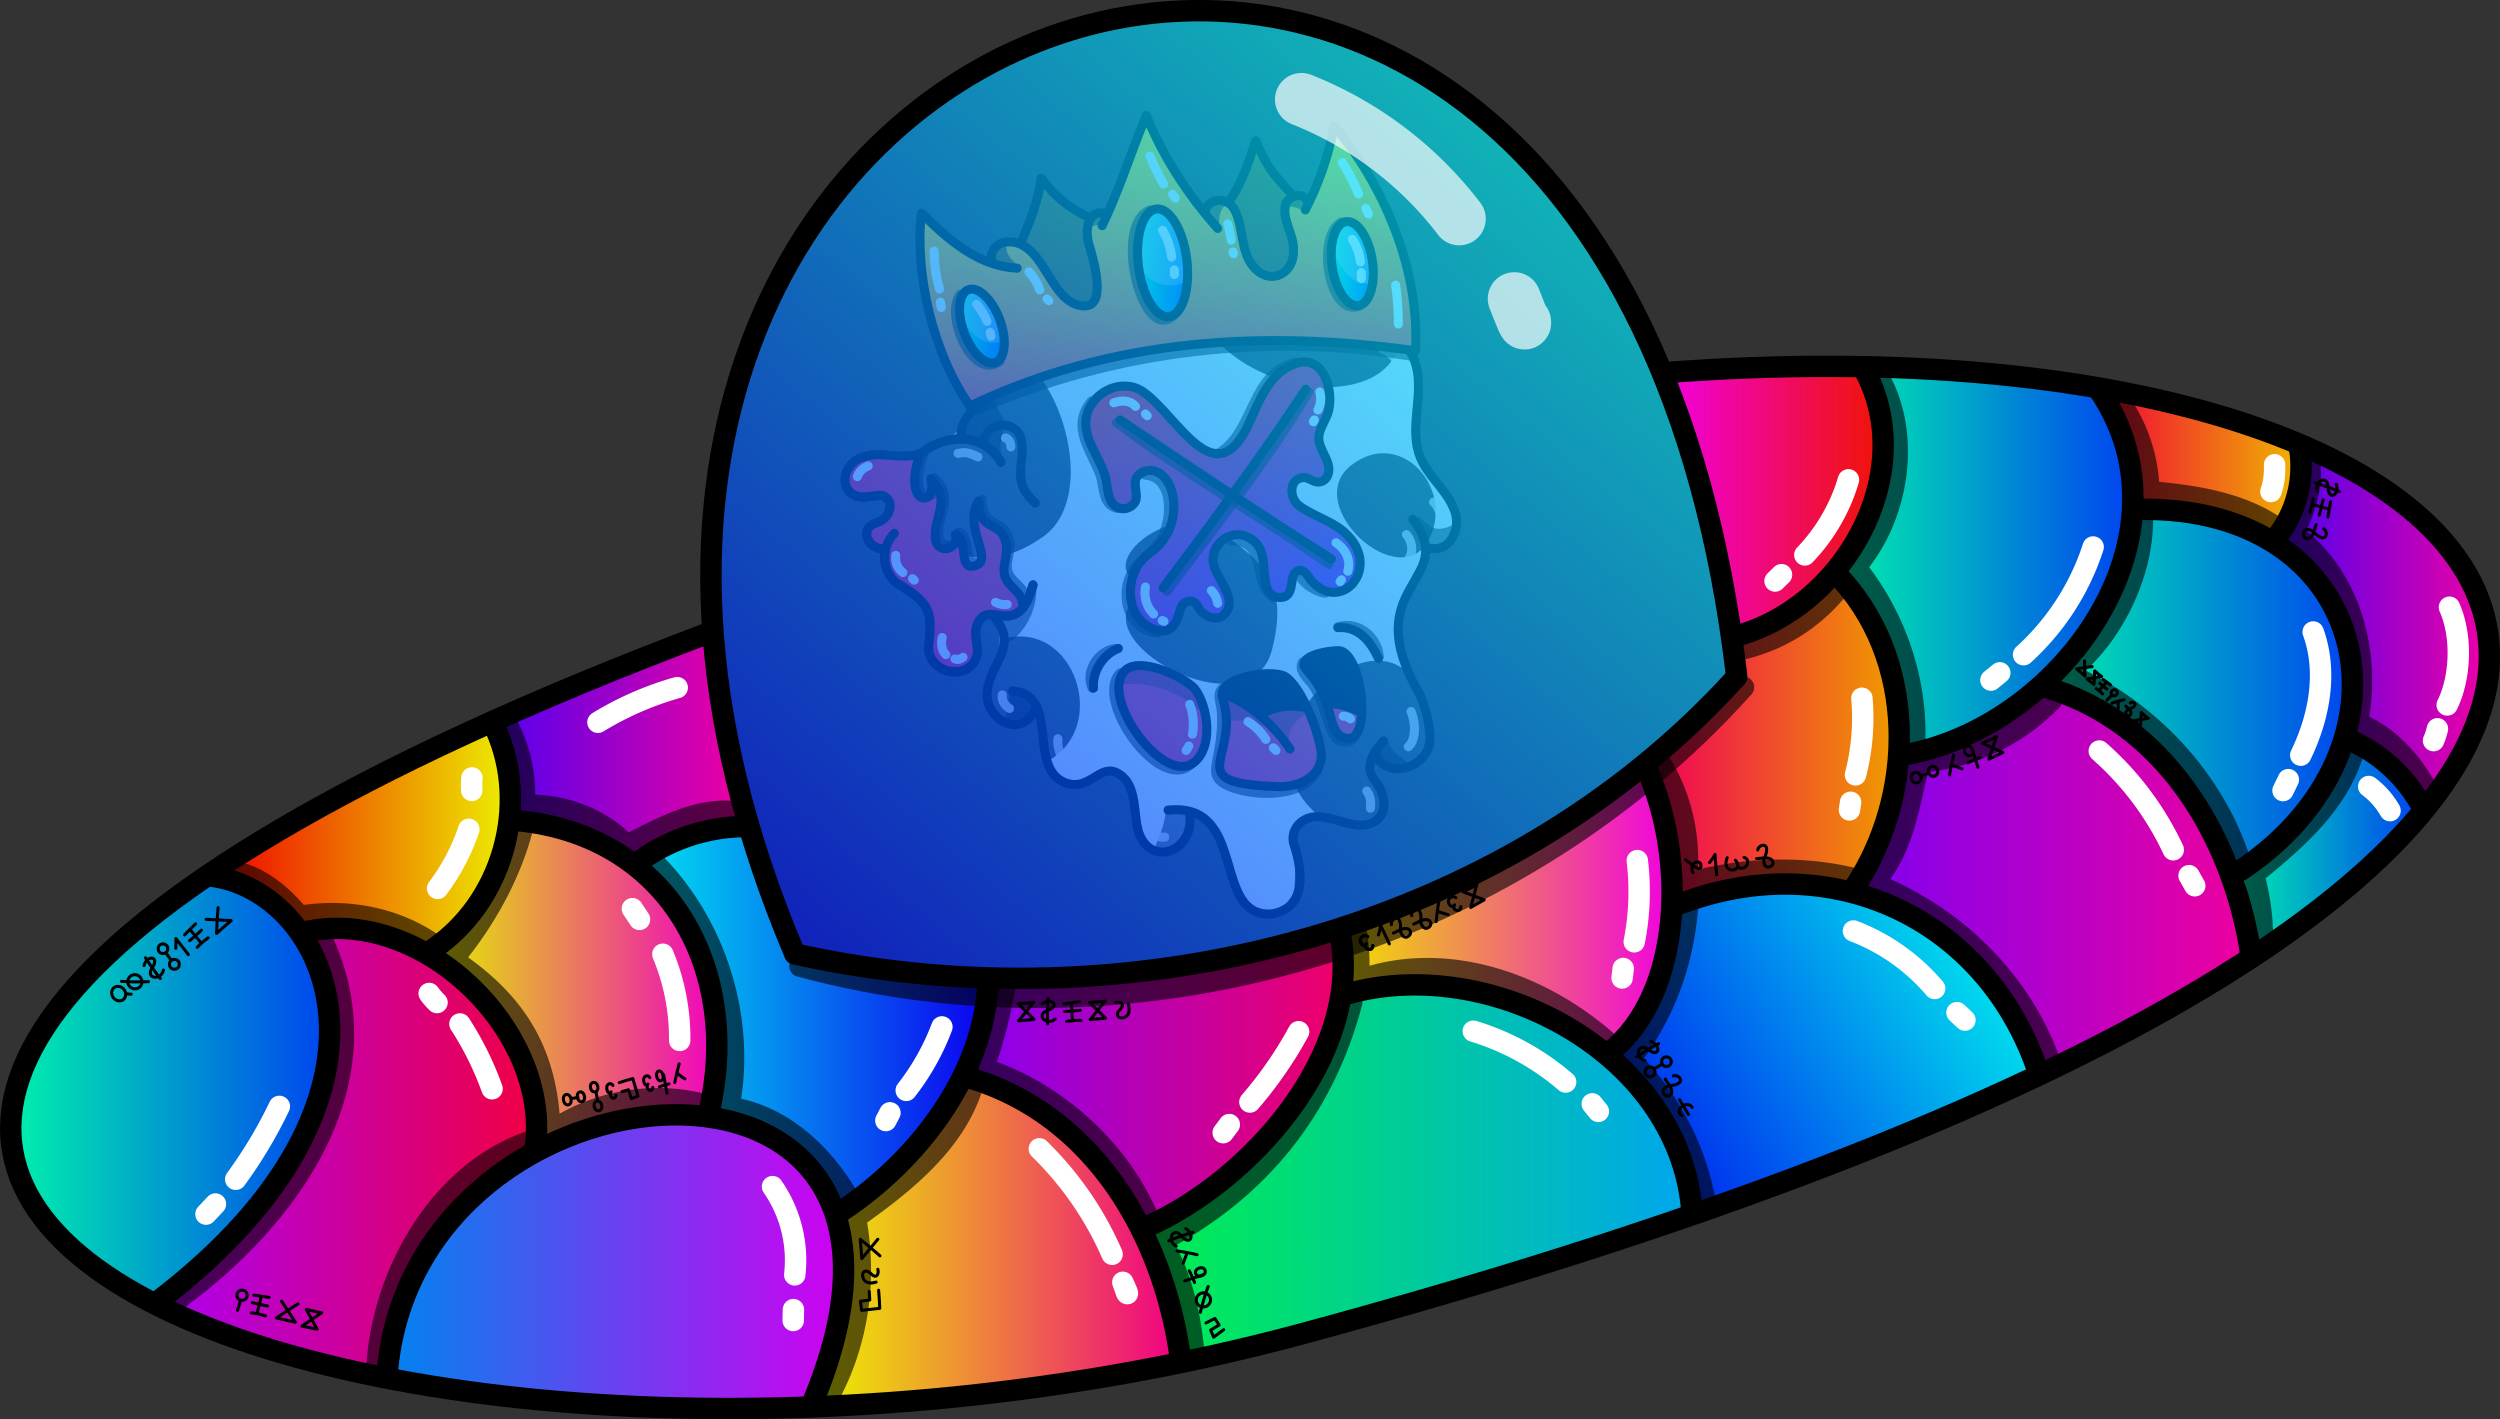 <svg xmlns="http://www.w3.org/2000/svg" xmlns:xlink="http://www.w3.org/1999/xlink" viewBox="0 0 2453 1392.6"><rect x="0" y="0" width="2453" height="1392.6" fill="#333333" stroke="none"/><g transform=" scale(0.7 0.7) translate(450 45.5)"><svg version="1.1" id="Layer_1" xmlns="http://www.w3.org/2000/svg" x="0" y="0" viewBox="0 0 1100 1100" style="enable-background:new 0 0 1100 1100" xml:space="preserve" xmlns:xlink="http://www.w3.org/1999/xlink"><path d="M532 209c-68 59.6-70.9 20-120.8 36.5-19.6 10.9-14 30-9.7 39.6 11 23-50.8 9-69 40.3-10 18 0 42-7.5 61.8-9 19.6-34 35-37 52-43 48-154 7-119 70.4 6 11 33-6 39 9.1 7 17.5-39 29-21 46.7 18 5 20.7 39.9 57 63 14 20 3 51 19 69.1 36 38 46-25 41-34.3 4-39 44-10.6 22 38.7-23 52 11 74 36.5 56.6 24-9 13 39 23 50.9 19.5 37 55 12 67 12 18 .7 28 22 29.8 40.3 6.5 63 54 46 59 8 15.5-34 45 49 47 59.9 11 73 69 42 70.8 17.9 3-54-3-60 2-68.3 18.5-31 71 13 90.8-15.5 14-19.7-31-63.5 8-55.4 94 19 19-100.7 14-120.4-9-35.5 14-106 47-121.7 18-9 17-35.5 7-52.8-9.5-17-25-30.6-31-48.9-13.5-54 22-102-36-133.3-5-3-7-9.5-4-14.4 17-26 1-66-32-71.4-22-3-44 9-66.5 6.3C615 247 578.5 178 532 209z" style="fill:#fff"/><path d="M747 800c4 6 53 38 60.9-18.1-5-193-236-16-125 82.8 16 0 92 35 72.5-20.9-4.4-14-15.4-28.3-8.4-43.8zM338 671c77.5-19.8 116 97 49 135-5.5-19-4-41-15-57.8-20 37-61 5-49.7-27C328 707 333 692 338 671zm151-49.2c-74 49 120.7 156 145 62 18-69.6-5-97-62-133.3-49-31.5-132 36-87 57.8 7 3.7 9 10.2 4 13.5zm233-142.7c-57 44 55 146 86.5 81C836 504 776 437 722 479.1zM544 207c-52 184 218 237.5 232 132.3-9-2-17.5-6-24-12.3 30.7-17 14-77-19-83-26-5-49 6-75 6.1-36.5 2.9-42-45.1-114-43.1zM233 471.6c-2 94 70.6 142 148 86.5 63-45 19-195-52.5-214.6-3 10.8 2 22 1 33.7-20.5 32-44 73-47 73-16.5.8-33.5 7.8-49.5 21.4z" style="fill:#3d3d3d"/><style>.st40{fill:none;stroke:#000;stroke-width:10;stroke-linecap:round;stroke-linejoin:round;stroke-miterlimit:10}.st98{opacity:.6;enable-background:new}</style><g id="Outline"><path class="st98" d="M793 537c-1 .7-1 2-.5 3 5 10 11 35 25 30 8-2 21-13 18-22.4-.5-1-2-2-3-1.5-26 12-28-11-39-9.4v.3zm-34 274.5c6 5 26 8 25-3-6-7-20.6-12-21.5-26C750 772 744 803 759 811.5zm-219.3 52s1 .5 1 .8c9 13.5-3 36-18 40-34 6-9-6-6-44 .3-5.3 22.3 2.7 23 3.2zM342 731c5 7-4 22-4 33 8 13 29.6-5 33-14.9 2-12-17-21-28-20.2-1 .1-1 1.1-1 2.1zm31-120.2c2 23-8 47-26 61.9-13 10.9-17.5-30.6-8-27.9 6 4.2 28-18.8 34-34zm-157-59.9c-8 6-17 3-25 1-11 5 4 20 13.5 16 5-4 12-9 12-15.7-.5-.2-1.5-.2-.5-1.3zM337 473c-6-10-3-23 0-34 0-1 0-2-.6-2-9-9-23 11-19.8 20.7C318 463 338 475 337 472.8v.2z"/><path class="st98" d="M326 392c-2 29 24 45 7 44-7 2-14 1-15 11-1 11-24 0-24.5-1.3C285 433 317 404.5 326 392zm103-118c-9.9-4-16-16-18-25-4-6-9.9 1-11 6-7 54 29.5 28 29 19zm293 9c16 21 29.5 12 40 20.7 3 4 1 9.6-1 14-3 9-13 9-20 4.1-14.5-5.8-22-22.2-19-38.8z"/><path class="st40" d="M347 729c53.5 5 15 86 59 102 25 9 37-19.8 55-11.9 23 10.1 19.6 40 24 60.7 9.6 46 63 29.6 58-12.8"/><path class="st40" d="M519 861c89-9 47.5 119 114.5 115 39-6 35-47 25-76.5-3-9 0-18.5 7-24.5 24.5-21 59 15.5 84-2.5 15-11 8-33-2-45-12-15 0-32 10-43"/><path class="st40" d="M790 539c53 69.8-64 71 8 194.5 6 14 11 32 11 48.5 0 32-49 47.5-61 16"/><path class="st40" d="M721 287c2 51 64 31 74 88 6 34-11.5 71 7 103 10 18 27 31.5 34 51 8 19-4 47-27 42"/><path class="st40" d="M407 290.6c-16-8-12-29.9-2-41 17-15 40.5-10 61-6 29.8 1 49-29 75-38 50-17 81 55 133 44 23-5 48-11 69 1 25 14 33 55 10 75"/><path class="st40" d="M428 278c-16 26.5-51 17.5-76 28.5-20 10.5-28 33-23 55 10 47-43 51-39 88m25 4.5c1.5-23 35-26 41-5 7 25-13 47 16 72"/><path class="st40" d="M334 476c-20-34-61-31.5-89-9.6-20 8-43-3-64 4-22 7-28 37-5 43.5 6.5 2 23-2 26-1 15 4 11 25-5 30-21 6-10 29 6 29"/><path class="st40" d="M216 554.5c-15 15-14 41 2 55 37 22 41 31 36 69.7-2 31 46 41 53.5 10 2-10.8-4-22 0-33 13-32 44 20 62-44.5"/><path class="st40" d="M327 647.9c25 29.7-.5 47-7 75-10 32.5 34 65 53 25"/><path d="M729 262.5c9 4 16 13 18 22.5m-193-68c12.5 2 24.5 8 34 16m9 9 3 3m-163 10c-5.5-.9-12 .6-15.5 4M362 319.6c-9 2-14 10.7-16 19M339 449c4 1 6 6 6 9.8M308.5 470c-12-6-16-5-22-4M175 492c1-4 5-7 9-7.5m38 89.5c-4 8 0 16 4 19.9m44 78.6c-1 6 1 15 9 18m76-77.5c-3 14-13 14.5-16 16m4.5 119.5c-5-3-9-9-8-15M397 782c-1 14.5 7 28 14 30m90 53.9c-3 12 2 27 14.5 25M636 957c14-3 17-28 11-38m96-60.1c1-7 0-14-4-19m46-49.1c8-6.5 9-25 3-39M786 582c5-8 3-19-3-26m37-12c2-8.5-.6-18-7-24m-56-169c18 6 22 30 21 35" style="opacity:.788;fill:none;stroke:#fff;stroke-width:10;stroke-linecap:round;stroke-linejoin:round;stroke-miterlimit:10;enable-background:new"/></g><style>.st231{fill:none;stroke:#000;stroke-width:10;stroke-linecap:round;stroke-linejoin:round;stroke-miterlimit:10}</style><g id="Layer_65"><path d="M356 639c8-18-17-27-19-43 7-59.6-10.7-35-28-65.1-7 17 17 81-13 55.1-7-6-2-19-8.5-26-42 42-9-38-27-59.4 1.5 26-36 17-15-35.1-108-4-96 43-63 50 19 4 37-17 24 21.7-13 8-32 15-12.5 30.9 23 14 3 28 29 44.6 32 18 36 34 30 68 1 14 15 25 29 25.8 39.6 3 9.5-50.6 37-61.3 11-2.2 29 7.8 37-6.2z" style="fill:#ff054c"/><path class="st231" d="M244.5 466.7c-20.9 59 19.9 60 12 27.5 24 25 1.5 43 5 67.8 3.5 16.5 27 9.8 22-6 15 5 3 38 19.9 34.8 26-4-13-44 6-72 0 36 24 19.8 30 45.9 2 7 0 15-1 22.1-7 28 21 27 20 50.4"/><path d="M313 516.9c0 34 24 19 30 44.3 2 7 0 14-1 21.3-7 27 21 26 20 48.6M248.5 466.7c-20.9 57 19.9 58 12 26.6 24 24 1.5 41 5 65.4 3.5 16 27 9 22-5.7 15 5 3 36 19.9 33.6" style="opacity:.6;stroke:#000;enable-background:new;fill:none;stroke-width:10;stroke-linecap:round;stroke-linejoin:round;stroke-miterlimit:10"/><path class="st231" d="M334 475.6c-20-34-61-31.5-89-9.6-20 8-43-3-64 4.1-22 7-28 37.5-5 43.5 6.5 2 23-2 26-1.1 15 4 11 25-5 30.1-21 6-10 29 6 29"/><path class="st231" d="M216 554.5c-15 15-14 41 2 54.6 37 22 40.7 30.9 36 69.7-2 31 46 41 53.5 10 2-10.8-4.5-22 0-32.7 12-32.5 44 20 62-44.5"/><path d="M269 669.9c-1.5 6-1 14 4 19m10 4.7c4 1.5 6 0 9-1.8m36-60.8c4 2 9 3 13 2.3M217.5 579c-1 7 2 15 8 19m10.5 6.7c.8.6 1.5 1 2 1.8M187 480c-5.5 2-10 6-12 11.8" style="stroke:#fff;fill:none;stroke-width:10;stroke-linecap:round;stroke-linejoin:round;stroke-miterlimit:10"/></g><style>.st40{fill:none;stroke-width:10;stroke-linecap:round;stroke-linejoin:round;stroke-miterlimit:10;stroke:#000}</style><g id="Sorta_Closed"><path d="M469 709.5c-24 28 53 137 81 92 13-17 10.6-40 6-60.6-2-25.4-70-55.9-87-31.4zM580 736c19 36-13 66 0 88.5C599 837 666.5 851 686 809c9-16.5-4-34-9-50.1-18-34-32 14-97-23.1v.2zm118 11.5c8.5 61 49 23 27 2.9-6-4.4-28-5.4-27-2.9z" style="fill:#fe1767"/><path d="M583 729.9c67 29 .1 27 79 15 18-2.9-27-66.9-79-15zm91-36.9c-6 7 13 49 41 53 37 22 12-54-2-59.6-8-3.4-35 1.6-39 6.6z"/><path d="M462 682c-19 .8-36 25-27 44m31-17c-31 30 46 137 80 100m33-83c-11 13 8 13-6 80-1 6.5-3 14 1 19.5 10 18 94.5 31 112-11M668 697c-5 8 3 16 8 22 14 16 16 39 25.5 58 7 13 24 12 27-3M707 658c22.5-7 44 11 46 33" style="opacity:.6;enable-background:new;stroke:#000;fill:none;stroke-width:10;stroke-linecap:round;stroke-linejoin:round;stroke-miterlimit:10"/><path d="M467 722c32-4.5 68.5 9.7 91 32 3-34-68-74-92-43.3l1 11.1v.2zm118 41c16-3 32.5 0 46.5 8-7-18-40.7-36-50.8-37.1l4 28.7v.4zm72 28.9c-13-14 4-32 18-39.8-15-6-39-7-48 4.8l30 35z" style="fill:#ae0f45"/><path d="M543 744c4 10 5 22 3 33m-4 13c-1 2-2 4-3 5m68.5-32c8 5 15 12 19.8 19.8m8.2 9.2 3 3m74.5-38c3 0 6 1 8 3" style="fill:none;stroke:#fff;stroke-width:10;stroke-linecap:round;stroke-linejoin:round;stroke-miterlimit:10"/><path class="st40" d="M472 706c-31 28 42 129.6 76 102 21-17 16-60.5.6-81.4C536 713 488 691 472 706zm107.5 31c21 67-50 94 61 98 24 1 51-12 48-39-3-22-21-70.7-40-83-15.5-8.5-76.5 1-69 24zm93-31.1c32 35 22 65 39 73.9 35 17.5 24-90-2-95.2-9.5-1.1-51.5 5.4-37 21.3zM707 659c25-2 38 19 45 34m-288-11c-17.5 7-29 26-27.5 44"/><path class="st40" d="M581 732.9c28 9 57 36 73 60.5"/><path class="st40" d="M622 755c13.5-8 29.7-11 45-8m31-4c11 .5 23 4 33 9"/></g><style>.st40,.st68{fill:none;stroke-width:10;stroke-linecap:round;stroke-linejoin:round;stroke-miterlimit:10;stroke:#000}.st68{opacity:.6;enable-background:new}</style><g id="x"><linearGradient id="SVGID_00000108293349405905417590000007858031186733274302_" gradientUnits="userSpaceOnUse" x1="513.292" y1="1028.154" x2="683.299" y2="731.142" gradientTransform="matrix(1 0 0 -1 0 1410)"><stop offset="0" style="stop-color:#f03"/><stop offset=".221" style="stop-color:#e7005c"/><stop offset=".715" style="stop-color:#ac00c1"/><stop offset="1" style="stop-color:#80f"/></linearGradient><path style="fill:url(#SVGID_00000108293349405905417590000007858031186733274302_);stroke:#000;stroke-width:10;stroke-linecap:round;stroke-linejoin:round;stroke-miterlimit:10" d="M491 487c-16 7-3 23-8.5 33-4 7-14 9.7-21 5-9-6-9-18-11-28.9-4-21-21-39-22.5-60.8-2-33 38-55.8 64-37 38 27 79 115 116 35.9 12-26 23-58 53-67.9 30-9.7 41 29 36 51.5-2.5 11.5-12 21.5-11 33 1 12 12 22.5 11 35-.5 6-5 12.5-12 12-5 0-9-4-14.5-5-18-.5-18 23-6 31.5 18 13 42 18 56.5 36 31 37-12 83-44 46-3-4.5-6-10-11-10.8-16 .5-4 28-21 30-8 .9-15-4-17-12-5.5-20 2-44-21-55-18.5-9-41 8-38 28.4 3 19 30.5 42 10.5 59-9 6-21.5 0-27-9-4-11-17-9-19.9 2-4.5 17-11 29-30 21.5-34-14-32-64.5-4-83.9 46-31.5 26-104-8-89.7v.2z"/><path class="st40" d="M466 429c77 52 155 104 234 154"/><path class="st40" d="M671.5 395c-49.6 75-104 148-158 219.9"/><path class="st68" d="M462 432c75 57 158 103 235 157"/><path class="st68" d="M675 397.9c-46.5 78-103 148-157 221M434 408c-24 29 0 55 10 83 4 12 2 33 19 36m30-37c35 2 31 58 13 78-6 7-14 13-19.8 19.9-24 24-16 74 21 77M589 563c42 0 21 48 47 63m29-24.1c3 9 19 18 28 19M660.5 365c-51 10.9-46 80-88 102"/><path d="M459 410c8-3 18-3 24 4m11 8.4 2 2M687 398c2 7 1 14-2 20m-4 11c0 .6-1 1-1 2m25 134c10 6.5 17 19 13 31.5m-7 9.5c-.5.5-1 1-1.5 2M567 618c4 4 6 8.5 7 14m-80-18c-2 11 1 22 9 29.9m9.5 7.2 2 .9" style="fill:none;stroke:#fff;stroke-width:10;stroke-linecap:round;stroke-linejoin:round;stroke-miterlimit:10"/></g><style>.st40{fill:none;stroke:#000;stroke-width:10;stroke-linecap:round;stroke-linejoin:round;stroke-miterlimit:10}</style><g id="Galaxy_Crown"><linearGradient id="SVGID_00000129190531900010010780000008211493552199069579_" gradientUnits="userSpaceOnUse" x1="495.731" y1="1031.076" x2="535.731" y2="648.076" gradientTransform="matrix(1 0 0 -1 0 1100)"><stop offset="0" style="stop-color:#ffea00"/><stop offset=".093" style="stop-color:#ffe302"/><stop offset=".23" style="stop-color:#ffcf07"/><stop offset=".395" style="stop-color:#ffae10"/><stop offset=".581" style="stop-color:#ff801d"/><stop offset=".786" style="stop-color:#ff452d"/><stop offset="1" style="stop-color:#ff0040"/></linearGradient><path style="fill:url(#SVGID_00000129190531900010010780000008211493552199069579_)" d="M298 414c149.8-77 330-85 494-62 6-85-26-182-88-242-3 27-13 53.5-28 76-26-7-53-48-58-61.8-7 17-16 51-31 61-11 0-21.5-.8-31 8-24-29.7-45-62-62-97-13 33-24 67-39 99.2-31 20.9-60-15.5-75-32-6 22-9 53-26 69-14-2-29 4-33 19-28-9-52-29-74-46.9-13 73.5 15 143 51 209.5z"/><path d="M577.5 217c-6-10 3-37.5 16-21.9 7 19 4 41 14.5 58 23 36 60 3 46-30.8-6-39 1-29 15-25.5 6-4 3-17-3.5-17.9-30-6-32-43-50-56-29.9 106-39.6 38-56.5 74m-204 61.6c-24.5-13-17-43 9.5-17 19.5 13.5 45 89.9 74 52 17-22.5-25-87.5 6-79.3 0-12 15-15-9.6-12-20.7-5-39-20.6-54-35-11 30-17 64-29 62-15-3-29.8 10-29 25" style="opacity:.6;enable-background:new"/><linearGradient id="SVGID_00000019662561078124328900000009874137589085370762_" gradientUnits="userSpaceOnUse" x1="484.984" y1="845.11" x2="541.002" y2="845.11" gradientTransform="matrix(1 0 0 -1 0 1100)"><stop offset="0" style="stop-color:#00ffb7"/><stop offset="1" style="stop-color:#0048ff"/></linearGradient><path style="fill:url(#SVGID_00000019662561078124328900000009874137589085370762_)" d="M486 258c-4-33 5-61 20-62.8 15-2 30 23.5 34 56.4s-5 61-20 63c-15 1.4-30-23.6-34-56.6z"/><linearGradient id="SVGID_00000159439059309634084680000001970710607329571458_" gradientUnits="userSpaceOnUse" x1="288.032" y1="774.971" x2="338.199" y2="774.971" gradientTransform="matrix(1 0 0 -1 0 1100)"><stop offset="0" style="stop-color:#00ffb7"/><stop offset="1" style="stop-color:#0048ff"/></linearGradient><path style="fill:url(#SVGID_00000159439059309634084680000001970710607329571458_)" d="M294 332.5c-8-22-6-44 5-48 10.9-4 26 11 35 33 8 22 6 44-5 48-12 4.2-27-10.5-35-33z"/><linearGradient id="SVGID_00000124848668680866045530000001350187592146382249_" gradientUnits="userSpaceOnUse" x1="699.174" y1="843.9" x2="746.034" y2="843.9" gradientTransform="matrix(1 0 0 -1 0 1100)"><stop offset="0" style="stop-color:#00ffb7"/><stop offset="1" style="stop-color:#0048ff"/></linearGradient><path style="fill:url(#SVGID_00000124848668680866045530000001350187592146382249_)" d="M701 259.5c-3.5-26 3-48 15-49.8s25 17.5 29 43c4 26-3 48-15 49.8s-25.5-17.5-29-43z"/><path d="M701 234c1 17 21 48 40 44 12-84-40-74-40-44.2v.2zm-211.1 29c12 18.5 37.5 21 49 12 5.1-112.5-68.9-90-49-12zM294 292.9c-13 22 14 58 39 49.6 13-12.7-23.3-76.5-39-49.6z" style="opacity:.31;fill:#fff;enable-background:new"/><path class="st40" d="M300 414c-40.7-57-62-147-54-214 29 29 63 59 106 61"/><path class="st40" d="M324 253c-3-9 4-18 13-20.7 46-7 49 69 89 70.5 26.5 1 9.8-53 5-69.9-4-14-.9-39 20.5-32"/><path class="st40" d="M446 214c19-39 32-82 49-122 18 45 46 88 79 125"/><path class="st40" d="M559.9 198c4-15 24-16 32-3 12 21 6 49 24 67s43 4 42-20.5c1-17-12.5-33-9-50 2-10 19.7-16 24-5"/><path class="st40" d="M671 196.5c15-29 26-61 32-93 54 65 95 157.5 90 249-163-23-335-15-493 61M356.5 232c9.9-23 19-46 22-70.7 3 1 12.5 24 52 43"/><path class="st40" d="M586.5 187c14.5-19.8 22-44 29.5-67 14 31 17 34 39.5 58.5"/><ellipse transform="rotate(-6.735 513.282 255.02)" cx="513" cy="255" rx="27" ry="60" style="fill:none;stroke:#000;stroke-width:10;stroke-linecap:round;stroke-linejoin:round;stroke-miterlimit:10"/><ellipse transform="rotate(-20.437 313.317 325.182)" cx="313" cy="325" rx="21" ry="43" style="fill:none;stroke:#000;stroke-width:10.001;stroke-linecap:round;stroke-linejoin:round;stroke-miterlimit:10.001"/><ellipse transform="rotate(-8.378 722.899 256.192)" cx="723" cy="256" rx="22.5" ry="47" style="fill:none;stroke:#000;stroke-width:10;stroke-linecap:round;stroke-linejoin:round;stroke-miterlimit:10"/><path d="M289 290c-18 22 13 97 44 74m166-167.5c-43 16-7 159 30 113m182-99.7c-28.5 14-15 107 20.5 93m59.5 56.1c-163-26.5-331-7-483 59" style="opacity:.6;enable-background:new;fill:none;stroke:#000;stroke-width:10;stroke-linecap:round;stroke-linejoin:round;stroke-miterlimit:10"/><path d="M712 143.9c7 11 13 23 18 35m8 16.1 3 6m-242-64c4.5 11 9.6 21 15 30.9m10 11.1 3 4.5M260 242c0 14 2 28 6 42m1 14.5c0 2 .5 4 1 6m97-39.5c5.5 6 9.7 13 12 20m8 10 2 2m198-85c2 6 3 12 4 18m1.9 13 .6 2M771 279.8c2 14 3 29 3 43M723 229c5 8 8 16 9 25m1 12v6.5M513 219c5 9 9 19 9.9 29.6M526 263v5m-219 33c5 6 9 12 11.5 19m3.5 12 1 4.5" style="fill:none;stroke:#fff;stroke-width:10;stroke-linecap:round;stroke-linejoin:round;stroke-miterlimit:10"/></g></svg></g><defs><linearGradient id="puz" x1="-610.4" y1="1089.99" x2="-300.6" y2="1089.99" gradientUnits="userSpaceOnUse"><stop offset="0" stop-color="#00f0ac"/><stop offset="1" stop-color="#0044f0"/></linearGradient><linearGradient id="puz-2" x1="-464.12" y1="1151.35" x2="-101" y2="1151.35" gradientUnits="userSpaceOnUse"><stop offset="0" stop-color="#ac00f0"/><stop offset="1" stop-color="#f00044"/></linearGradient><linearGradient id="puz-3" x1="-409.73" y1="842.12" x2="-123.71" y2="842.12" gradientUnits="userSpaceOnUse"><stop offset="0" stop-color="#f00400"/><stop offset="1" stop-color="#ecf000"/></linearGradient><linearGradient id="puz-4" x1="-140.76" y1="760.77" x2="104.7" y2="760.77" gradientUnits="userSpaceOnUse"><stop offset="0" stop-color="#5000f0"/><stop offset="1" stop-color="#f000a0"/></linearGradient><linearGradient id="puz-5" x1="-198.53" y1="987.3" x2="81.03" y2="987.3" gradientUnits="userSpaceOnUse"><stop offset="0" stop-color="#e4f000"/><stop offset="1" stop-color="#f000c0"/></linearGradient><linearGradient id="puz-6" x1="-242.98" y1="1261.58" x2="202.74" y2="1261.58" gradientUnits="userSpaceOnUse"><stop offset="0" stop-color="#0084f0"/><stop offset="1" stop-color="#d000f0"/></linearGradient><linearGradient id="puz-7" x1="3.09" y1="1023.68" x2="343.71" y2="1023.68" gradientUnits="userSpaceOnUse"><stop offset="0" stop-color="#00e4f0"/><stop offset="1" stop-color="#0c00f0"/></linearGradient><linearGradient id="puz-8" x1="179.15" y1="1238.47" x2="531.44" y2="1238.47" gradientUnits="userSpaceOnUse"><stop offset="0" stop-color="#ecf000"/><stop offset="1" stop-color="#f00084"/></linearGradient><linearGradient id="puz-9" x1="332.09" y1="1080.21" x2="691.49" y2="1080.21" gradientUnits="userSpaceOnUse"><stop offset="0" stop-color="#8800f0"/><stop offset="1" stop-color="#f00068"/></linearGradient><linearGradient id="puz-10" x1="497.26" y1="1172.38" x2="1042.51" y2="1172.38" gradientUnits="userSpaceOnUse"><stop offset="0" stop-color="#00f04c"/><stop offset="1" stop-color="#00a4f0"/></linearGradient><linearGradient id="puz-11" x1="693.69" y1="917.92" x2="1017.51" y2="917.92" gradientUnits="userSpaceOnUse"><stop offset="0" stop-color="#f0e000"/><stop offset="1" stop-color="#f000e0"/></linearGradient><linearGradient id="puz-12" x1="974.17" y1="1134" x2="1326.41" y2="907.1" gradientUnits="userSpaceOnUse"><stop offset="0" stop-color="#0024f0"/><stop offset="1" stop-color="#00f0ec"/></linearGradient><linearGradient id="puz-13" x1="995.68" y1="749.01" x2="1231.58" y2="749.01" gradientUnits="userSpaceOnUse"><stop offset="0" stop-color="#f00058"/><stop offset="1" stop-color="#f09800"/></linearGradient><linearGradient id="puz-14" x1="1013.71" y1="512.02" x2="1224.45" y2="512.02" gradientUnits="userSpaceOnUse"><stop offset="0" stop-color="#f000dc"/><stop offset="1" stop-color="#f01400"/></linearGradient><linearGradient id="puz-15" x1="1179.95" y1="573.07" x2="1464.67" y2="573.07" xlink:href="#puz"/><linearGradient id="puz-16" x1="1201.69" y1="884.37" x2="1591.02" y2="884.37" gradientUnits="userSpaceOnUse"><stop offset="0" stop-color="#8000f0"/><stop offset="1" stop-color="#f0009c"/></linearGradient><linearGradient id="puz-17" x1="1383.76" y1="697.51" x2="1682.15" y2="697.51" xlink:href="#puz"/><linearGradient id="puz-18" x1="1434.33" y1="476.68" x2="1634.6" y2="476.68" gradientUnits="userSpaceOnUse"><stop offset="0" stop-color="#f00038"/><stop offset="1" stop-color="#f0b800"/></linearGradient><linearGradient id="puz-19" x1="1612.94" y1="633.15" x2="1819.07" y2="633.15" gradientUnits="userSpaceOnUse"><stop offset="0" stop-color="#4c00f0"/><stop offset="1" stop-color="#f000a4"/></linearGradient><linearGradient id="puz-20" x1="1568.82" y1="849.89" x2="1746.89" y2="849.89" xlink:href="#puz"/><linearGradient id="puz-21" x1="914.14" y1="119.84" x2="139.73" y2="1041.84" gradientUnits="userSpaceOnUse"><stop offset="0" stop-color="#00fff7"/><stop offset="1" stop-color="#0008ff"/></linearGradient><style>.puz-21,.puz-24,.puz-25{fill:none;stroke-linecap:round;stroke-linejoin:round;stroke-dasharray:0 0 0 0 0 0;stroke:#000}.puz-21{stroke-width:3px}.puz-24,.puz-25{stroke-width:21px}.puz-25{opacity:.6}</style></defs><g id="Layer_43" data-name="Layer 43"><path d="M-466.5 1296.9c259.3-199.4 165.8-400.2 47.8-413.9-174.8 105.8-303.2 312.8-47.8 413.9Z" transform="translate(623.8 -21.9)" style="fill:url(#puz)"/><path d="M-325 940.6c68.5 135.9-38.3 276.1-139.1 362 67.4 37.9 143 61.1 219.8 65.1 6.5-92.7 62-175.4 140.6-224.1 22.9-116.9-104.7-236-221.3-203Z" transform="translate(623.8 -21.9)" style="fill:url(#puz-2)"/><path d="M-142 733.6C-236.8 773-329.5 817-409.7 882.3c33.2 8.5 63.9 27.1 88.5 53.5 40.6-6 80.3 8.8 122 14.8 81.1-47 91-178.9 57.2-217Z" transform="translate(623.8 -21.9)" style="fill:url(#puz-3)"/><path d="M-124.4 826.1a176.5 176.5 0 0 0-16.4-98.1l1.8 3 210.8-82.5c16.5 59 16.5 122 32.9 182.1-34.8 8.6-71.2 18-100.5 42.5-36.1-29.8-82.1-47.5-128.6-47Z" transform="translate(623.8 -21.9)" style="fill:url(#puz-4)"/><path d="M-121.9 829.8c-9.3 50.7-39 97.3-76.6 127.9 43.5 37.9 89.7 82.6 95.2 143.1 2.2 15.2 4.4 30.3 10 44.1 51.3-22.5 107.9-32.8 163.8-32 41.9-128.8-44.7-287.1-192.4-283.1Z" transform="translate(623.8 -21.9)" style="fill:url(#puz-5)"/><path d="M-243 1367c21.2-325.6 587.9-347.4 411.9 33.3-139.2 7-276.6 9.9-411.9-33.3Z" transform="translate(623.8 -21.9)" style="fill:url(#puz-6)"/><path d="M195.9 1216.1c-17.5-57.1-73.1-92.3-121.9-98.4 20.4-94.6 1.8-180.6-70.9-248.3a208.6 208.6 0 0 1 103-38.1l50.2 123.8s189.9 25 187.4 30.2c.4 96.7-63.3 170.4-147.8 230.8Z" transform="translate(623.8 -21.9)" style="fill:url(#puz-7)"/><path d="M325.3 1077.4c-30.8 53.2-74.1 99-126.6 135.2 10.9 61.6 4.9 126.8-19.6 184.3 72.7 12.3 298.7-22.2 352.3-48.3-10-119.2-90.1-231.4-206.1-271.2Z" transform="translate(623.8 -21.9)" style="fill:url(#puz-8)"/><path d="M687.7 938.3c-112.6 22.4-225.2 45-340.6 45.1-44 168 8.9 36 156.3 238.7 109.3-49.6 209-151.7 184.3-283.8Z" transform="translate(623.8 -21.9)" style="fill:url(#puz-9)"/><path d="M539.1 1354.6c14.3 12.9 473.9-140.4 503.4-148.1-33.9-150.6-195.3-249.2-344.4-207.6-35.5 100.9-102.4 188.4-200.8 226.7a390.9 390.9 0 0 1 41.8 129Z" transform="translate(623.8 -21.9)" style="fill:url(#puz-10)"/><path d="M987.6 780c47.3 75.8 39.4 205.7-30.5 275.9-74.1-48.5-176-91.1-263.2-55.5 2.3-22.2 3.2-37.3-.2-61.7 97.6-49.2 211.5-85.8 293.9-158.7Z" transform="translate(623.8 -21.9)" style="fill:url(#puz-11)"/><path d="M948.7 1060.3c50.9-33 62.9-95.4 70.7-151.8 138.6-59.2 311 18.9 356.2 163.3-104.7 66.1-226 102.6-343.9 139.4 6.6-64-26.8-115.3-83-150.9Z" transform="translate(623.8 -21.9)" style="fill:url(#puz-12)"/><path d="M995.7 773.3c16 42.4 25.1 87.4 28.5 134.9 52.8-20.4 111.2-21.6 169.1-16.7 76.4-84.5 51.6-218-14-301.6A360.1 360.1 0 0 1 1082 649l-.4 36.5Z" transform="translate(623.8 -21.9)" style="fill:url(#puz-13)"/><path d="M1013.7 389.8c33.2 81.2 44.8 169.5 65.9 254.2 123.5-37 176.4-144.4 125.7-263.9Z" transform="translate(623.8 -21.9)" style="fill:url(#puz-14)"/><path d="M1180 584c50.5 43 52.4 117.4 66.7 177.6 147-25.5 280.1-222 187.1-357.5-73.3-18.8-153.9-19.8-228.9-19.6 41.2 67.6 11.7 137.4-24.9 199.5Z" transform="translate(623.8 -21.9)" style="fill:url(#puz-15)"/><path d="m1591 955.8-210 118.8c-42.3-81.3-90.4-145.5-179.3-178.3 19.3-41.5 34.3-85 41-129.8a353.9 353.9 0 0 0 145.2-72.4c145.4 68.2 150.5 122.6 203.1 261.7Z" transform="translate(623.8 -21.9)" style="fill:url(#puz-16)"/><path d="M1472.4 522.7c-12.2 72.4-45.9 115.4-88.6 173.5 85.7 26.1 153.1 95.9 185.4 178 192-94.5 125.7-379-96.8-351.5Z" transform="translate(623.8 -21.9)" style="fill:url(#puz-17)"/><path d="M1634.6 467.5c-57.8-32.9-133-65.1-200.3-62.9 25.3 32.5 45.6 76.5 34.5 118.6 118.7-3.3 117.1 30.7 138.8 25 12.5-24.5 25.2-50.2 25.6-77.7 0-.9-.6-2.2 1.4-3Z" transform="translate(623.8 -21.9)" style="fill:url(#puz-18)"/><path d="M1676.8 745.2c20.2-95.3-1.9-126.6-63.9-194.7 12.2-26.5 23.5-57.9 27-89.1 150.9 56.8 252.3 215 113 343.5-24.5-22.4-42.2-44.7-76.1-59.7Z" transform="translate(623.8 -21.9)" style="fill:url(#puz-19)"/><path d="M1590.4 949.9c63.6-30.1 119.1-77.1 156.5-137.5-13.1-28.9-37.6-52.4-68.8-62.5-24.5 51.9-58 101.9-109.3 131.7 8.3 24 15.8 48.3 21.6 68.3Z" transform="translate(623.8 -21.9)" style="fill:url(#puz-20)"/><g id="Layer_45" data-name="Layer 45"><ellipse class="puz-21" cx="557.6" cy="1296.8" rx="7" ry="6.9" transform="rotate(-20.7 810.843 -419.988)"/><path class="puz-21" d="M561.6 1284.2a245.5 245.5 0 0 0-7.6 25.3" transform="translate(623.8 -21.9)"/><ellipse class="puz-21" cx="-491.2" cy="985.2" rx="6.9" ry="7" transform="rotate(-36.8 -212.316 37.047)"/><path class="puz-21" d="M-504.5 984.8a232.6 232.6 0 0 0 26.4.3" transform="translate(623.8 -21.9)"/><ellipse class="puz-21" cx="1256.2" cy="785.3" rx="4.7" ry="5.2" transform="rotate(-20.1 1505.122 -985.945)"/><ellipse class="puz-21" cx="1272.9" cy="779.2" rx="4.5" ry="4.9" transform="rotate(-20.1 1521.624 -992.04)"/><path class="puz-21" d="M1260.9 783.2c2.5-.5 4.8-1.7 7.2-2.4" transform="translate(623.8 -21.9)"/><ellipse class="puz-21" cx="-66.3" cy="1100.7" rx="3.7" ry="5.2" transform="rotate(-11.9 141.12 -1898.444)"/><ellipse class="puz-21" cx="-52.9" cy="1097.9" rx="3.5" ry="4.9" transform="rotate(-11.9 154.523 -1901.412)"/><path class="puz-21" d="M-62.5 1099.6c1.9 0 3.8-.7 5.8-.9m861.3-195.9c-2.7-3-8.3.6-7.1 4.6s4.2 5.2 5.9 2.3c-3.3 5.7 6.3 8.4 6.2 1.8M718.2 941c-2.8-3-8.4.6-7.2 4.6s4.2 5.2 5.9 2.3c-3.3 5.7 6.3 8.4 6.3 1.8" transform="translate(623.8 -21.9)"/><path class="puz-21" d="M718.2 941c-2.8-3-8.4.6-7.2 4.6s4.2 5.2 5.9 2.3c-3.3 5.7 6.3 8.4 6.3 1.8M13.8 1079.3c-1.8-3.6-6.5-1.5-6.1 2.6s2.7 6.1 4.3 3.7c-3.2 4.7 4 9.6 4.7 3.3m-39.1-1.9c-1.8-3.6-6.5-1.5-6.1 2.6s2.7 6.1 4.3 3.6c-3.2 4.8 4 9.7 4.7 3.4" transform="translate(623.8 -21.9)"/><ellipse class="puz-21" cx="1450.7" cy="701.7" rx="3.2" ry="2.9" transform="rotate(-45 1736.125 -62.226)"/><path class="puz-21" d="m1448.2 704.1-4.5 4.6" transform="translate(623.8 -21.9)"/><circle class="puz-21" cx="237.5" cy="1270.9" r="5"/><path class="puz-21" d="m-387.8 1298-2.9 9.5m1851.2-599.1c-4 1-8 2.1-11.9 3.4m6.1-1.3c-.1 2.1-.1 4.1 0 6.1m-161.6 46.1c-1.5 6.4-2.9 13-4 19.5m2.7-9.6 9.5 3.7M788 906.4c-1.1 6.5-2 13.1-2.6 19.7m2-9.8c3.2 1.2 6.4 2.2 9.7 3.1M550.7 1253c-6.5-1.5-13-2.7-19.6-3.7m9.7 2.6c-1.3 3.1-2.5 6.3-3.6 9.5M42.6 1065.8c-1.6 6-3.1 12.1-4.3 18.3m2.7-8.9a74 74 0 0 0 7.2 5.3m982-214.9c3.8 2.5 14.7 13.2 15 6s-12.5-4.2-7.9 6.5m-566.5 127.6c3.3-1.1 8.8.5 6 4.6s-5.3 5.2-3.8 8.5 9.1 1.9 10.5-2.6c.9-3 .8-4.9-.2-8.8m-245.8 259.9c1.1 3.3-.4 8.8-4.6 6.1-2.6-1.8-5.2-5.4-8.5-3.9s-1.8 9.2 2.6 10.5 4.9.8 8.8-.1" transform="translate(623.8 -21.9)"/><circle class="puz-21" cx="1635.1" cy="1041.7" r="4.7"/><circle class="puz-21" cx="1619" cy="1051.7" r="4.8"/><path class="puz-21" d="m1006.8 1066.2-6.7 3.9" transform="translate(623.8 -21.9)"/><ellipse class="puz-21" cx="-39.9" cy="1088.4" rx="3.6" ry="4.7" transform="rotate(-11.9 167.617 -1910.717)"/><ellipse class="puz-21" cx="-36.1" cy="1106.9" rx="3.7" ry="4.8" transform="rotate(-11.9 170.994 -1891.936)"/><path class="puz-21" d="m-38.9 1093.6 1.3 7.6" transform="translate(623.8 -21.9)"/><circle class="puz-21" cx="159.9" cy="930.9" r="4.7"/><circle class="puz-21" cx="171.1" cy="946.2" r="4.8"/><path class="puz-21" d="m-460.8 957.1 4.4 6.3" transform="translate(623.8 -21.9)"/><ellipse class="puz-21" cx="1307.8" cy="759.1" rx="4" ry="4.9" transform="rotate(-20.1 1556.594 -1012.032)"/><path class="puz-21" d="m1311.4 757.5 5.6 17.4m1.7-9.6a98.8 98.8 0 0 0-11.5 5.2" transform="translate(623.8 -21.9)"/><ellipse class="puz-21" cx="554.5" cy="1269.4" rx="4.9" ry="4" transform="rotate(-20.7 807.704 -447.72)"/><path class="puz-21" d="m556.1 1273-17.4 5.7m9.6 1.6a98.8 98.8 0 0 0-5.2-11.5" transform="translate(623.8 -21.9)"/><ellipse class="puz-21" cx="24.5" cy="1077.4" rx="3.1" ry="4.9" transform="rotate(-11.9 231.833 -1921.967)"/><path class="puz-21" d="m27.4 1076.5 3.2 18m2-9a63.3 63.3 0 0 0-9.4 2.8m1633-547.5c4.1 2.5 3.2 10.4-2.4 8.5s-6.6-6.1-10.9-7.4-6.5.9-6.4 4.2a3.8 3.8 0 0 0 5 4c5.2-2.2 5.3-8.9 7.3-13.5m-182.3 175c2.5-1.7 6.4.7 3.7 3.3s-5.2 2.3-7.1 4.4-1.5 3.8.3 4.5a2.4 2.4 0 0 0 3.6-1.8c.4-3.4-3.2-5.1-5-7.3m-361.1 141.1c.8-4.7 8.4-6.8 8.7-.9s-3.2 8.4-2.7 12.8 3.2 5.8 6.3 4.4a3.8 3.8 0 0 0 1.8-6.1c-3.9-4-10.3-1.6-15.2-1.7m-81.7 213.3c4.5-1.6 10.1 4 5.1 7.2s-8.9 1.3-12.5 3.9-3.4 5.6-.8 7.6a3.9 3.9 0 0 0 6.3-1.4c1.5-5.4-3.7-9.7-6-14.1M741.5 929.1c-.9-4.7 5.5-9.4 7.8-4s0 9 2 13 5 4.3 7.4 1.9a3.8 3.8 0 0 0-.5-6.4c-5-2.3-10.1 2.2-14.8 3.8m18-17.1c-.9-4.6 5.5-9.3 7.9-3.9s-.1 9 1.9 13 5 4.2 7.4 1.9a3.8 3.8 0 0 0-.5-6.4c-5-2.4-10.1 2.1-14.8 3.7m290.3-60.3a69 69 0 0 0 5.4-7.9l1.5 19.8m-331.8 59.1a78.9 78.9 0 0 0 2.3-9.3l8.4 18m-1190.7 4.3c.2-3.1.2-6.3.1-9.5l12.2 15.7m1475.6 150.1c-4.6-7.7-18.6 2-10.1 8" transform="translate(623.8 -21.9)"/><path class="puz-21" d="M1032.9 1115.4q-4.2-7.2-8.7-14.4m644.3-603.9c3.6 10.6-7.6 16.6-7.9 3.1s-14.5-5.8-10.4 4.2" transform="translate(623.8 -21.9)"/><path class="puz-21" d="M1671.6 504.3a243.8 243.8 0 0 0-23.5-8.5m-652 548c10.4 3.9 8.1 16.3-2.5 8.1s-13.7 7.6-3.3 10.7" transform="translate(623.8 -21.9)"/><path class="puz-21" d="M1003.6 1045.9c-7.3 3.9-14.5 8.3-21.4 12.9m-442.5 168.6c9.4 5.9 4.6 17.7-4.1 7.4s-14.9 4.7-5.4 9.8" transform="translate(623.8 -21.9)"/><path class="puz-21" d="M546.6 1231a242.5 242.5 0 0 0-23.5 8.3m-124.2-232.5c8.8-6.7 18.1 2 5.4 6.5s-.9 15.6 7.3 8.5" transform="translate(623.8 -21.9)"/><path class="puz-21" d="M404.7 1001.7a207 207 0 0 0-.6 24.9m-886.6-57.3c3-10.7 15.6-9.3 8.2 2s8.6 13 10.9 2.4" transform="translate(623.8 -21.9)"/><path class="puz-21" d="M-481 961.7a241.3 241.3 0 0 0 14.5 20.3M1429 676c-5.1.6-10.2 1.4-15.3 2.2l8.3 7-.5-14.8M239.6 1254.1c-6.3-5.5-12.7-10.9-19.3-16.2l1.5 18.9 15.7-18.9m-568.9 63.4c-7.2 4.5-14.2 9.1-21.1 13.8l18.5 4.1-13.5-20.6m-62.3-386.1q-1.1 12.6-1.5 25.2l14.3-12.5-24.5-1.3m1898.7-202.8c2.3 1.9 4.3 4 6.8 5.6l-14.2 2.4 6.7 5.4Zm-45.7-41c2.3 1.9 4.3 4 6.8 5.6L1424 688l6.8 5.5Zm-110.2 71c4.6-2.2 9.5-3.9 13.9-6.5l-7.5 22.2 13.6-6.6ZM811.9 897c4.4-2.5 9.3-4.4 13.4-7.4l-6 22.7 13.2-7.5Zm-366.7 108.5c5.1-.5 10.3-.4 15.3-1.4l-14.6 18.3 15-1.5Zm-70.1 1.2c5.1-.5 10.3-.3 15.3-1.4l-14.7 18.3 15.1-1.5Zm-698.3 300c5 1 9.9 2.7 15 3.2l-19.3 13.2 14.8 3Zm1983.5-777.5c1-5 1.9-9.9 2.6-15m-20.5 10.7a78.4 78.4 0 0 0 3.4-13.7m6.2 16.1c1.1-5 2.3-10 3.7-14.9m5.4 8.9-16.3-4.5m-197.9 177c-2.3-1.8-4.7-3.5-7.1-5.1m-.5 14.1a34.9 34.9 0 0 0-6.3-5.2m10.4.4c-2.3-1.8-4.6-3.7-6.8-5.7m6.4-.8-7.3 8M435.2 1004.8c-5 .6-10 1.3-15 2.2m16.7 16.1a73.8 73.8 0 0 0-14.1 1.1m13.3-11q-7.7.9-15.3 1.2m6.7-7.9.9 16.9M-359.7 1295c-4.9-.9-10-1.7-15-2.2m11.3 20.2a80.8 80.8 0 0 0-13.8-3m15.9-6.7c-5-.9-10-2-15-3.2m8.8-5.7-4.1 16.4m-60.3-382.4c-3.6 3.5-7.2 7.1-10.7 10.8m23 2.9a77.6 77.6 0 0 0-10.6 9.3m4.1-16.8c-3.7 3.5-7.6 6.9-11.6 10.2m.7-10.4 10.8 13" transform="translate(623.8 -21.9)"/><ellipse class="puz-21" cx="-507.1" cy="996.8" rx="6.6" ry="7.4" transform="rotate(-36.8 -228.188 48.628)"/><path class="puz-21" d="M-499.4 997a20.9 20.9 0 0 0 4.3.4m1566-133.9c-6.6 17.2 17.7 14.1 8.1 2.5" transform="translate(623.8 -21.9)"/><path class="puz-21" d="M1081.6 872.7c6.6 4.8 14.2-6.5 5.8-9.6M559.5 1320l8.8-4.4 4.1 6.4-8.3 5 2.9 6.9 9.9-7.3m-338.6-38.7c.6 6.9.9 11.8 1.1 17.7l-17.8 2-1.1-8.9 9.1-1.3-.5-8.4m-245.3-204.8c5.1-1.7 8.8-2.8 13.3-4l5.1 17.2-6.5 2.5-2.8-8.7-6.3 1.8" transform="translate(623.8 -21.9)"/></g><path d="M1080.3 686c-228.6 252.5-598.4 344.2-924.2 271.9C-246.7 8.5 952.3-413 1080.3 686Z" transform="translate(623.8 -21.9)" style="opacity:.67;fill:url(#puz-21)"/><path d="M653.2 119.5A362.6 362.6 0 0 1 808 236.6m54 78.4c.8 1.8 11.3 29.6 10.1 22.7" transform="translate(623.8 -21.9)" style="stroke-width:52px;opacity:.68;stroke:#fff;fill:none;stroke-linecap:round;stroke-linejoin:round;stroke-dasharray:0 0 0 0 0 0"/><path class="puz-24" d="M73.7 642.1c-1433.7 539.2-317.3 931.4 581.6 688.1C2352 871 1943.1 316.2 1008.8 387.6" transform="translate(623.8 -21.9)"/><path class="puz-24" d="M1080.3 686c-228.6 252.5-598.4 344.2-924.2 271.9C-246.7 8.5 952.3-413 1080.3 686ZM-416.4 881.6c115.7 15.1 209.2 215.9-50.1 415.3m222.5 73.9c24.7-323.9 582.6-365.4 417.4 27.6" transform="translate(623.8 -21.9)"/><path class="puz-24" d="M-99.1 1151.4c18.7-116.8-111.4-242.7-227.7-214.6" transform="translate(623.8 -21.9)"/><path class="puz-24" d="M-200.2 954.1c69.1-45.9 96.6-141.6 62.6-217.2m209.1 377.9C104.8 975.1 33.4 841.1-117 827m462.5 160.9c-4.6 89.9-69.4 172.8-142.3 221.5" transform="translate(623.8 -21.9)"/><path class="puz-24" d="M107.6 832.9A180 180 0 0 0 4.7 866.2m321.4 212.9c122.7 35.9 191.6 153.6 208.3 275.6" transform="translate(623.8 -21.9)"/><path class="puz-24" d="M691.1 937.7c23.1 118.3-87.8 243.1-190.6 288.3" transform="translate(623.8 -21.9)"/><path class="puz-24" d="M697.6 997.3c139.9-40 323.4 56.5 338.3 208.7" transform="translate(623.8 -21.9)"/><path class="puz-24" d="M990.6 773.3c40.4 86.6 38 222.5-34.5 280.7" transform="translate(623.8 -21.9)"/><path class="puz-24" d="M1375.8 1072.8c-51.5-151.8-205-221.1-353.5-163.1m55.2-263.2c106.8-26.9 182.5-158.7 128.7-260.3" transform="translate(623.8 -21.9)"/><path class="puz-24" d="M1176.7 583.6c81.6 82.5 80.5 219.4 16.9 312.4" transform="translate(623.8 -21.9)"/><path class="puz-24" d="M1436.6 405.9c95.3 142.2-35.8 325.1-186.5 355.7" transform="translate(623.8 -21.9)"/><path class="puz-24" d="M1383.5 696.2c116.2 34.4 183.2 146 201 260.5m-109-435c229.7-3.7 280.9 233.7 98.8 354.5" transform="translate(623.8 -21.9)"/><path class="puz-24" d="M1607 552.7a112.6 112.6 0 0 0 25.4-91.9m45.7 285.6a150.1 150.1 0 0 1 75.4 68.4" transform="translate(623.8 -21.9)"/><path class="puz-25" d="M-309 941.4c68 141.2-31.8 277.6-144.7 358.4m351.1-158.3c-91 30.6-147.3 132.6-151.5 225m142.6-530.7c-12.7 47.1-37.6 90.8-68.3 127.7 63.6 42.2 93.9 93.1 95.5 169.7 44.1-31.3 102.6-41.3 154.7-26.6M-200 947.5c-36.9-25.1-84.2-34.2-129.9-26.4-17.5-21.1-40.2-40.7-68.2-44.7m498.8-57.5c-39.3-6-76 16-109.7 32.4-25.3-26.6-62.9-40.8-100.5-39.1a145.5 145.5 0 0 0-17.7-81m143 134.9c63.2 61.9 92.3 156.7 75.5 242.3 50.9 7.1 91.9 44.9 116.9 88.2m-18.6 194.8c28.5-52.4 37.4-115.2 25.9-174.6 46.6-32.9 97.4-72.8 114.9-129.3m31.7-98.1a448.8 448.8 0 0 1-21.2 80.9c69.5 22 132.9 78.4 161.9 146.6M702.6 1005c-27.7 105.6-91.5 184-187.1 234.7 20.2 34 28.8 72.5 32.2 111.5m159-416a188 188 0 0 1 2 48.9c87.5-31.7 184 4.3 249.5 64.6m73.7-135.6c-4.6 54-22.1 102.5-56.4 148.3a263.1 263.1 0 0 1 73.3 137.7m142.7-316c-53-12-109.4-8.7-161 5.9a183.6 183.6 0 0 0-23.9-116.6m380.5 290.4c-28.2-78.3-92.9-142.6-173.3-174.1 30.6-33.1 34.8-76.2 45.8-119a202.7 202.7 0 0 0 130.1-61.3M1084.3 659a170.7 170.7 0 0 0 96.6-61m73.7 157.2c3.7-62.9-17.7-127-57.8-177 42.2-48.5 55.3-129 22.7-186.1M1609.1 539c-35.7-24.2-80.3-30.9-124.5-34.7a156.8 156.8 0 0 0-29.5-89.4m118.6 450.9c-26.5-81.6-91.7-149.6-170.3-183.2 44.8-34.5 75.5-96.2 75-153.1M1595.9 945c.8-21.7-2.8-43.4-8.4-65.2 39.5-32.3 81.7-67.9 97.2-118.3m74.3 38.4c-15.1-29.8-39.4-56.6-70.1-68.6 14.3-66.1-6.2-144.7-62.9-185.3 11.5-23.4 20.8-49.6 15.6-75.1" transform="translate(623.8 -21.9)"/><path class="puz-25" d="M161.1 969.9c328.6 89 698.5-20.3 925.8-273.7" transform="translate(623.8 -21.9)"/><path d="M-349.7 1107.5a449.4 449.4 0 0 1-42.8 71.5m-19.9 24.3-9.3 9.9m249.2-186.6a308.8 308.8 0 0 1 31.5 63.6m-61.7-93.5a65.6 65.6 0 0 0 7.7 8.9m329.2 180.6a126.7 126.7 0 0 1 21.8 86.6m-1.3 34.1-.2 10.7M26.6 958.2a213.7 213.7 0 0 1 16.5 84.6M-3.3 913.5l7 10.5m-167.5-88.4a202.9 202.9 0 0 1-30.6 58m33.7-108.4a72.2 72.2 0 0 0-.2 12.3m461.3 232a235.9 235.9 0 0 1-35 62.3m-16 22-4 7.6m150.6 27.7a326.2 326.2 0 0 1 71.4 103.5m10.5 27.5 3.7 10.3c.2.3.4.8.7.8s.5-.7-4.4-11.1Zm172.5-245.9a394.9 394.9 0 0 1-47.8 69m-20.2 22.1-6 8m245.4-99.6a250.9 250.9 0 0 1 90.6 49.9m26.1 21.4 6 7.4m38.2-246.1a253.8 253.8 0 0 1-3 79.7m-10.8 26.2-1.1 9.3m227-46.1a196.5 196.5 0 0 1 79.7 56.4m21.9 23.7 7.8 7.3M1203.1 707a221.8 221.8 0 0 1-6.3 75.2m-4.8 26.9-1.1 7.5m245.1-57.8a295.8 295.8 0 0 1 72.6 96.9m15.5 25.4 5.6 9.9m116.2-249c14.4 39.6 5.8 83.8-12.2 120.9m-12.2 24-5.2 10.7m84.1-4a77.7 77.7 0 0 1 20.9 23.7m58.3-199.6c13.4 30.5 10.2 71.1-2.2 95.9m-9.6 23.4a65.6 65.6 0 0 1-3.8 11.6m-156-270.7c.3 8.9-.5 17.9-3.6 26.3M1430 558.6a244.1 244.1 0 0 1-68.3 105.7m-23.3 17.8-8.7 7.1m-139.8-196.5a180.3 180.3 0 0 1-42.8 73.7m-22.9 19.4-6.3 6.2M40.7 696.6a311.6 311.6 0 0 0-77.8 34" transform="translate(623.8 -21.9)" style="stroke-width:21px;stroke:#fff;fill:none;stroke-linecap:round;stroke-linejoin:round;stroke-dasharray:0 0 0 0 0 0"/></g></svg>